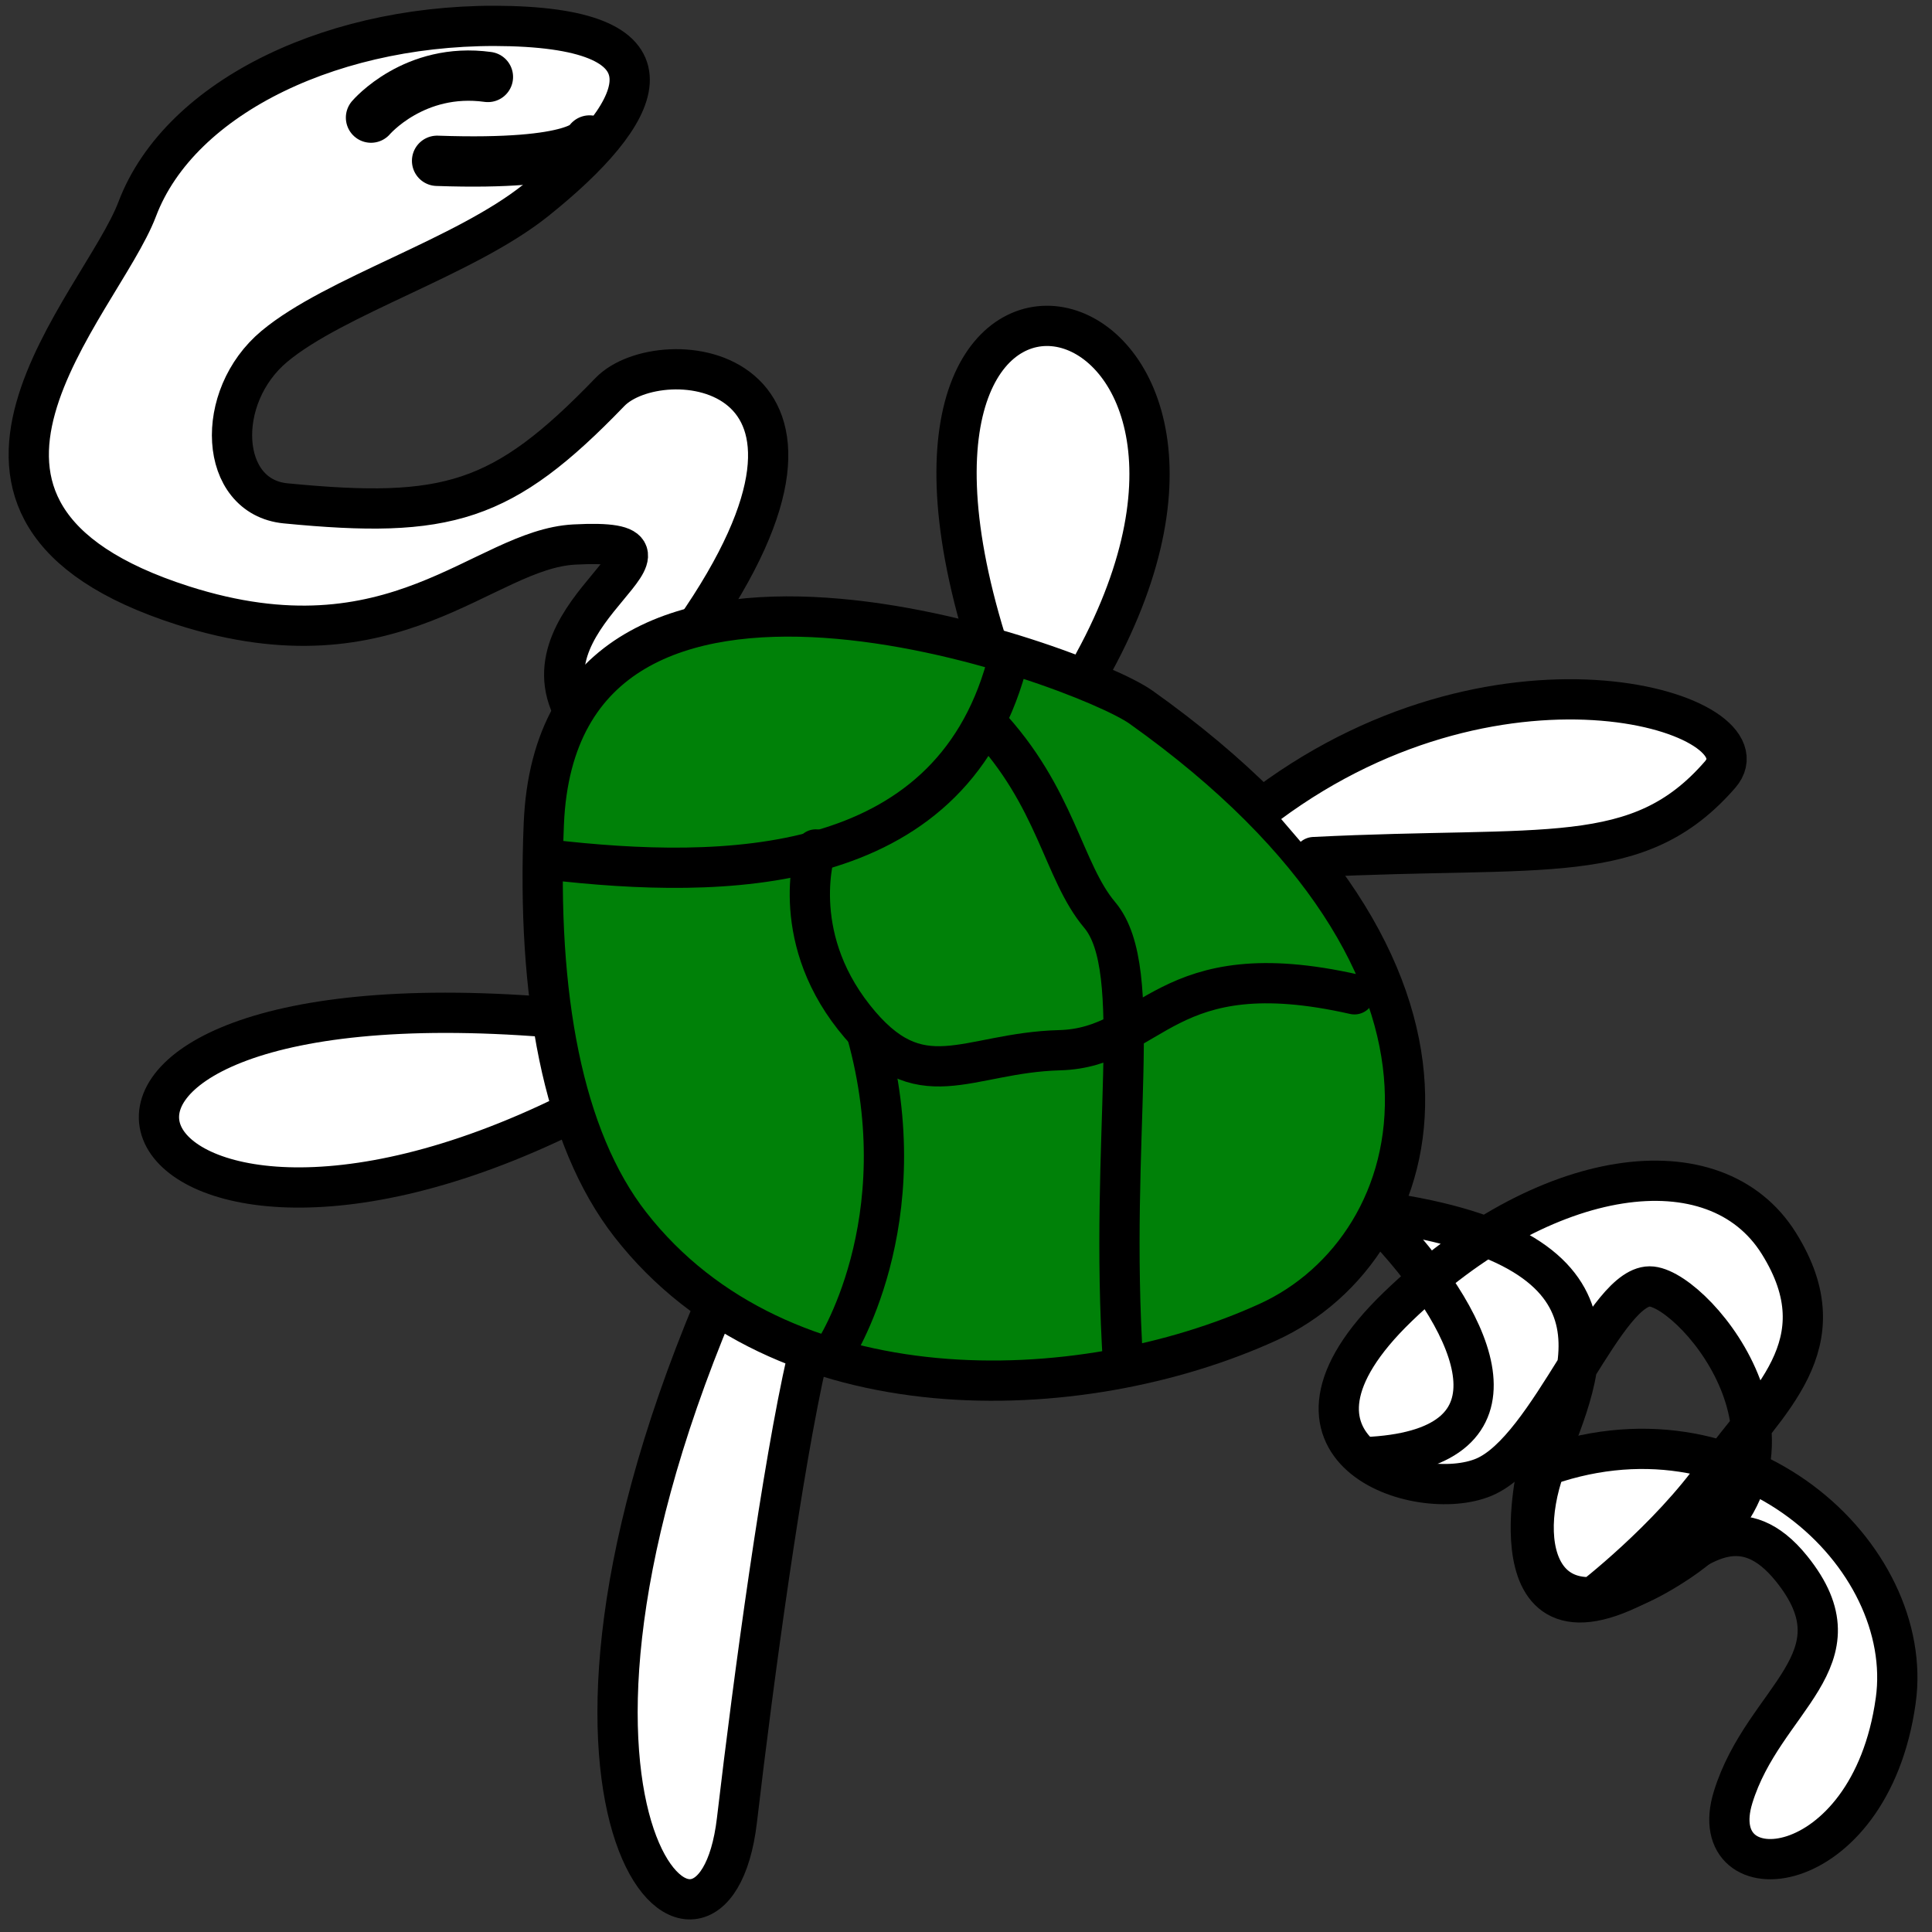 <?xml version="1.0" encoding="UTF-8" standalone="no"?>
<!-- Created with Inkscape (http://www.inkscape.org/) -->

<svg
   xmlns:dc="http://purl.org/dc/elements/1.1/"
   xmlns:cc="http://creativecommons.org/ns#"
   xmlns:rdf="http://www.w3.org/1999/02/22-rdf-syntax-ns#"
   xmlns:svg="http://www.w3.org/2000/svg"
   xmlns="http://www.w3.org/2000/svg"
   xmlns:sodipodi="http://sodipodi.sourceforge.net/DTD/sodipodi-0.dtd"
   xmlns:inkscape="http://www.inkscape.org/namespaces/inkscape"
   width="192"
   height="192"
   viewBox="0 0 192 192"
   id="svg2"
   version="1.1"
   inkscape:version="0.91 r13725"
   enable-background="new"
   sodipodi:docname="logo.svg">
  <rect x="0" y="0" width="192" height="192" fill="#333333" stroke="none"/>
  <defs
     id="defs4" />
  <sodipodi:namedview
     id="base"
     pagecolor="#ffffff"
     bordercolor="#666666"
     borderopacity="1.0"
     inkscape:pageopacity="0.0"
     inkscape:pageshadow="2"
     inkscape:zoom="2.8"
     inkscape:cx="139.98543"
     inkscape:cy="107.25794"
     inkscape:document-units="px"
     inkscape:current-layer="layer2"
     showgrid="false"
     units="px"
     inkscape:window-width="1600"
     inkscape:window-height="836"
     inkscape:window-x="0"
     inkscape:window-y="0"
     inkscape:window-maximized="1" />
  <g
     inkscape:groupmode="layer"
     id="layer2"
     inkscape:label="Layer 1"
     style="display:inline">
    <path
       style="fill:#ffffff;fill-opacity:1;fill-rule:evenodd;stroke:#000000;stroke-width:4;stroke-linecap:round;stroke-linejoin:miter;stroke-miterlimit:4;stroke-dasharray:none;stroke-opacity:1"
       d="M 68.943,62.7 C 87.631,35.931 65.627,33.758 60.609,38.962 49.961,50.005 44.464,51.586 28.382,50.022 21.74,49.376 21.245,39.44 27.274,34.416 33.288,29.405 46.181,25.563 53.246,19.909 64.051,11.261 68.136,3.107 50.76,2.596 33.588,2.091 17.907,9.494 13.637,20.779 c -3.625,9.582 -24.805,30.011 4.546,39.396 21.082,6.741 29.812,-5.583 38.891,-6.061 14.395,-0.758 -5.556,6.566 0,16.668"
       id="path3456"
       inkscape:connector-curvature="0"
       sodipodi:nodetypes="cssssssssc" />
    <path
       style="fill:#ffffff;fill-opacity:1;fill-rule:evenodd;stroke:#000000;stroke-width:4;stroke-linecap:round;stroke-linejoin:miter;stroke-miterlimit:4;stroke-dasharray:none;stroke-opacity:1"
       d="m 70.963,129.876 c -21.718,51.77 -0.099,71.254 2.273,51.013 1.695,-14.464 4.511,-35.102 6.966,-45.842"
       id="path4276"
       inkscape:connector-curvature="0"
       sodipodi:nodetypes="csc" />
    <path
       style="fill:#ffffff;fill-rule:evenodd;stroke:#000000;stroke-width:4;stroke-linecap:butt;stroke-linejoin:miter;stroke-opacity:1;stroke-miterlimit:4;stroke-dasharray:none;fill-opacity:1"
       d="m 54.548,101.086 c -59.599,-4.798 -43.656,32.084 2.02,9.596"
       id="path4270"
       inkscape:connector-curvature="0"
       sodipodi:nodetypes="cc" />
    <path
       style="fill:#ffffff;fill-opacity:1;fill-rule:evenodd;stroke:#000000;stroke-width:4;stroke-linecap:round;stroke-linejoin:miter;stroke-miterlimit:4;stroke-dasharray:none;stroke-opacity:1"
       d="M 97.985,63.711 C 83.085,15.476 131.141,27.823 107.655,67.724"
       id="path4274"
       inkscape:connector-curvature="0"
       sodipodi:nodetypes="cc" />
    <path
       style="fill:#008108;fill-rule:evenodd;stroke:#000000;stroke-width:4;stroke-linecap:round;stroke-linejoin:miter;stroke-opacity:1;stroke-miterlimit:4;stroke-dasharray:none;fill-opacity:1"
       d="m 54.043,81.893 c -0.701,16.98 1.847,31.149 8.597,39.807 14.97,19.202 44.668,18.221 63.376,9.69 16.263,-7.415 24.148,-34.977 -12.627,-61.114 C 107.461,66.063 55.487,46.933 54.043,81.893 Z"
       id="path3464"
       inkscape:connector-curvature="0"
       sodipodi:nodetypes="sssss" />
    <path
       style="fill:#ffffff;fill-rule:evenodd;stroke:#000000;stroke-width:4;stroke-linecap:round;stroke-linejoin:miter;stroke-opacity:1;stroke-miterlimit:4;stroke-dasharray:none;fill-opacity:1"
       d="m 126.017,79.873 c 23.658,-17.548 50.071,-8.803 44.918,-2.886 -8.132,9.337 -17.24,7.027 -40.372,8.189"
       id="path4272"
       inkscape:connector-curvature="0"
       sodipodi:nodetypes="csc" />
    <path
       style="fill:none;fill-rule:evenodd;stroke:#000000;stroke-width:5;stroke-linecap:round;stroke-linejoin:miter;stroke-miterlimit:4;stroke-dasharray:none;stroke-opacity:1"
       d="m 36.871,11.688 c 0,0 4.293,-5.051 11.617,-4.041"
       id="path4278"
       inkscape:connector-curvature="0"
       sodipodi:nodetypes="cc" />
    <path
       style="fill:none;fill-rule:evenodd;stroke:#000000;stroke-width:5;stroke-linecap:round;stroke-linejoin:miter;stroke-opacity:1;stroke-miterlimit:4;stroke-dasharray:none"
       d="m 43.437,15.981 c 14.395,0.505 15.152,-2.02 15.152,-2.02"
       id="path4280"
       inkscape:connector-curvature="0" />
    <path
       style="fill:#ffffff;fill-opacity:1;fill-rule:evenodd;stroke:#000000;stroke-width:4;stroke-linecap:round;stroke-linejoin:miter;stroke-miterlimit:4;stroke-dasharray:none;stroke-opacity:1"
       d="m 188.393,169.019 c -2.568,18.297 -19.193,19.445 -16.162,9.596 3.03,-9.849 13.132,-13.637 5.808,-22.728 -4.779,-5.932 -9.023,-2.328 -12.283,-0.192 -18.064,11.836 -12.961,-9.724 -12.961,-9.724 20.249,-7.737 37.618,8.653 35.598,23.047 z"
       id="path4284"
       inkscape:connector-curvature="0"
       sodipodi:nodetypes="sssscs" />
    <path
       style="fill:none;fill-rule:evenodd;stroke:#000000;stroke-width:4;stroke-linecap:round;stroke-linejoin:miter;stroke-opacity:1;stroke-miterlimit:4;stroke-dasharray:none"
       d="M 100.005,66.236 C 94.197,87.197 71.973,87.449 54.548,85.429"
       id="path4288"
       inkscape:connector-curvature="0" />
    <path
       style="fill:none;fill-rule:evenodd;stroke:#000000;stroke-width:4;stroke-linecap:round;stroke-linejoin:miter;stroke-opacity:1;stroke-miterlimit:4;stroke-dasharray:none"
       d="m 97.985,71.792 c 7.01,7.427 7.626,14.775 11.303,19.138 4.605,5.464 0.851,21.93 2.334,44.754"
       id="path4290"
       inkscape:connector-curvature="0"
       sodipodi:nodetypes="csc" />
    <path
       style="fill:none;fill-rule:evenodd;stroke:#000000;stroke-width:4;stroke-linecap:round;stroke-linejoin:miter;stroke-opacity:1;stroke-miterlimit:4;stroke-dasharray:none"
       d="m 134.603,98.813 c -18.94,-4.293 -19.951,5.303 -29.294,5.556 -9.344,0.253 -13.89,5.051 -20.456,-3.283 -6.566,-8.334 -3.788,-16.668 -3.788,-16.668"
       id="path4292"
       inkscape:connector-curvature="0"
       sodipodi:nodetypes="cssc" />
    <path
       style="fill:none;fill-rule:evenodd;stroke:#000000;stroke-width:4;stroke-linecap:round;stroke-linejoin:miter;stroke-opacity:1;stroke-miterlimit:4;stroke-dasharray:none"
       d="m 86.116,102.602 c 5.303,18.94 -3.283,31.82 -3.283,31.82"
       id="path4294"
       inkscape:connector-curvature="0" />
    <path
       style="fill:#ffffff;fill-opacity:1;fill-rule:nonzero;stroke:#000000;stroke-width:4;stroke-linecap:round;stroke-linejoin:miter;stroke-miterlimit:4;stroke-dasharray:none;stroke-opacity:1"
       d="m 138.422,120.603 c 25.506,4.041 18.134,16.777 15.122,25.182 -3.222,8.989 0.191,18.218 13.385,9.344 15.455,-10.396 1.768,-26.769 -2.778,-27.274 -4.546,-0.505 -10.102,16.162 -16.668,18.94 -6.566,2.778 -23.234,-2.778 -8.586,-16.92 14.647,-14.142 31.567,-16.415 37.881,-6.313 6.313,10.102 -1.347,15.79 -6.145,22.608 -4.798,6.819 -12.54,12.757 -12.54,12.757"
       id="path4282"
       inkscape:connector-curvature="0"
       sodipodi:nodetypes="csssssssc" />
    <path
       style="fill:none;fill-rule:evenodd;stroke:#000000;stroke-width:4;stroke-linecap:round;stroke-linejoin:miter;stroke-miterlimit:4;stroke-dasharray:none;stroke-opacity:1"
       d="m 138.057,122.381 c 8.839,9.596 13.971,21.384 -1.686,22.395"
       id="path4286"
       inkscape:connector-curvature="0"
       sodipodi:nodetypes="cc" />
  </g>
</svg>
